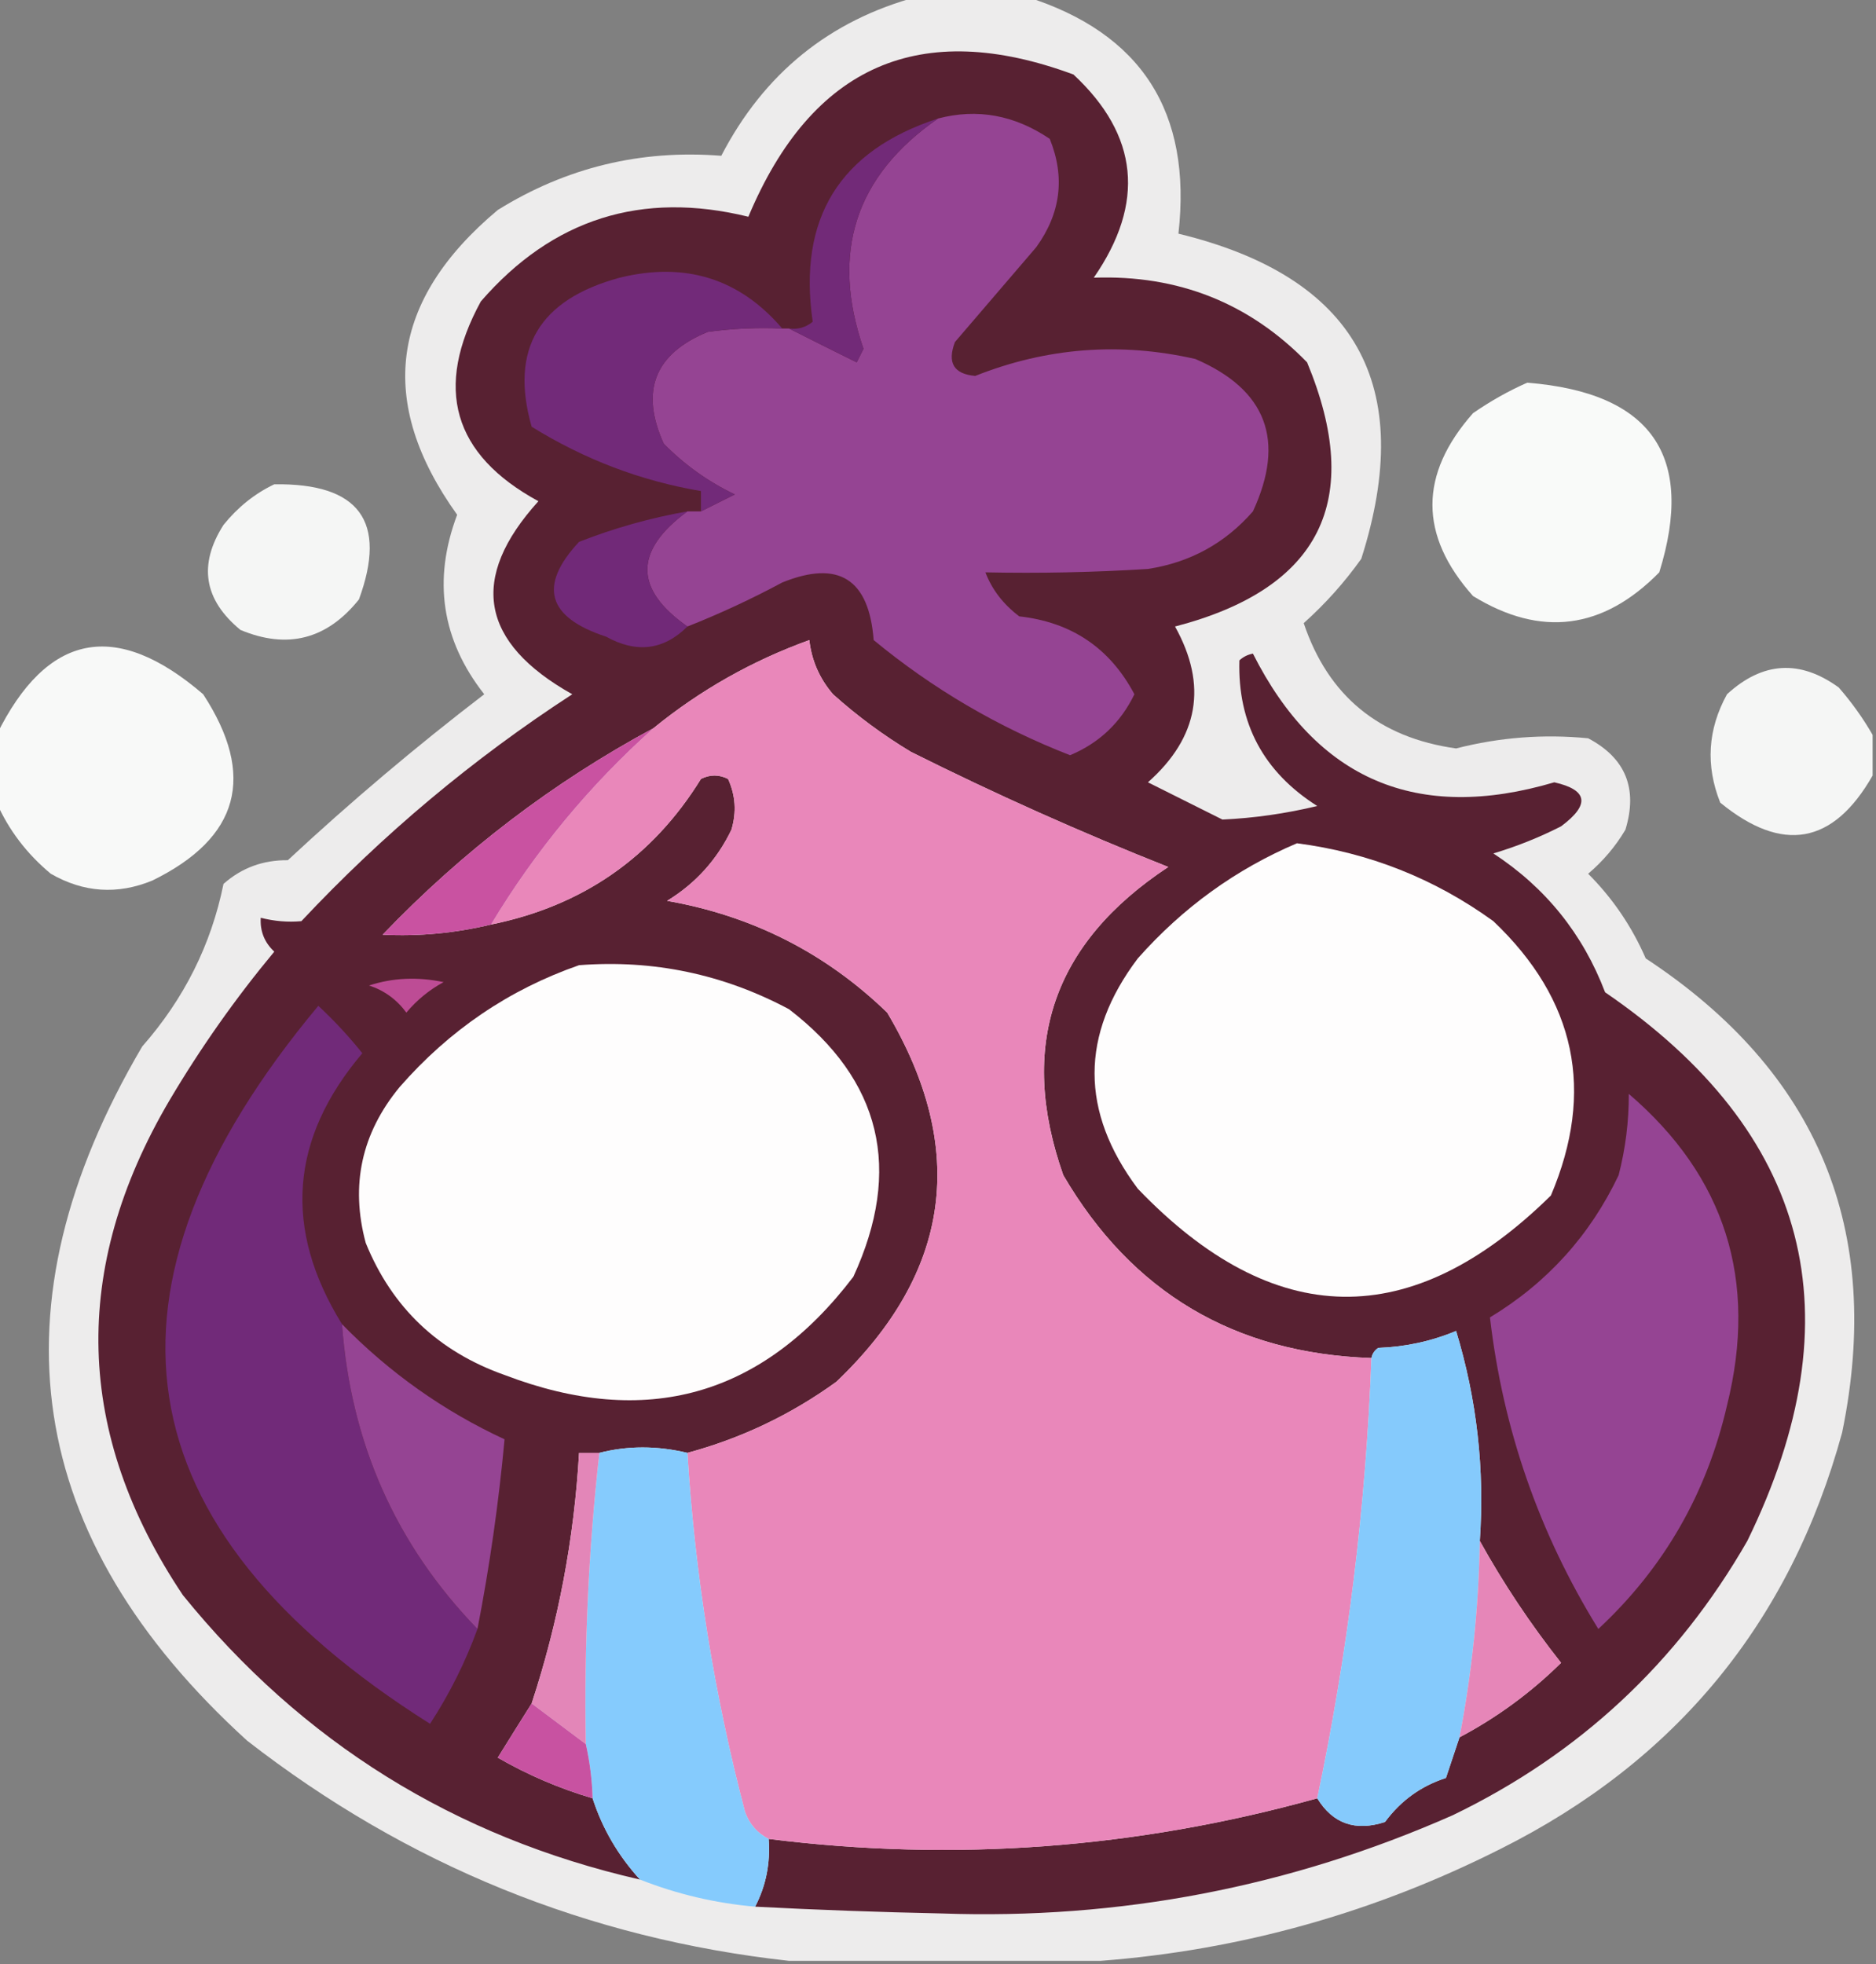 <?xml version="1.0" encoding="UTF-8"?>
<!DOCTYPE svg PUBLIC "-//W3C//DTD SVG 1.1//EN" "http://www.w3.org/Graphics/SVG/1.1/DTD/svg11.dtd">
<svg xmlns="http://www.w3.org/2000/svg" version="1.1" width="277px" height="290px" style="shape-rendering:geometricPrecision; text-rendering:geometricPrecision; image-rendering:optimizeQuality; fill-rule:evenodd; clip-rule:evenodd" xmlns:xlink="http://www.w3.org/1999/xlink">
<rect width="100%" height="100%" fill="#808080" stroke="none"/>
<g><path style="opacity:0.868" fill="#fdfcfc" d="M 135.5,-0.5 C 140.833,-0.5 146.167,-0.5 151.5,-0.5C 168.529,4.863 176.029,16.53 174,34.5C 200.174,40.849 209.174,56.849 201,82.5C 198.537,85.965 195.704,89.131 192.5,92C 196.114,102.744 203.614,108.91 215,110.5C 221.424,108.855 227.924,108.355 234.5,109C 240.025,111.919 241.858,116.419 240,122.5C 238.542,124.96 236.709,127.127 234.5,129C 238.115,132.619 240.949,136.786 243,141.5C 268.478,158.264 278.145,181.597 272,211.5C 264.331,239.504 247.498,260.004 221.5,273C 202.806,282.42 183.14,287.92 162.5,289.5C 147.167,289.5 131.833,289.5 116.5,289.5C 86.82,286.215 60.153,275.381 36.5,257C 3.577,227.06 -1.59,192.893 21,154.5C 27.181,147.471 31.181,139.471 33,130.5C 35.675,128.129 38.841,126.963 42.5,127C 51.796,118.358 61.462,110.192 71.5,102.5C 65.203,94.485 63.87,85.651 67.5,76C 55.562,59.349 57.562,44.349 73.5,31C 83.608,24.723 94.608,22.057 106.5,23C 112.81,10.842 122.476,3.008 135.5,-0.5 Z"/></g>
<g><path style="opacity:1" fill="#582132" d="M 111.5,281.5 C 113.101,278.416 113.768,275.083 113.5,271.5C 140.85,274.924 167.85,272.924 194.5,265.5C 196.794,269.252 200.128,270.419 204.5,269C 206.83,265.845 209.83,263.678 213.5,262.5C 214.172,260.47 214.838,258.47 215.5,256.5C 221.041,253.564 226.041,249.897 230.5,245.5C 225.98,239.779 221.98,233.779 218.5,227.5C 219.234,216.937 218.068,206.604 215,196.5C 211.356,198.021 207.523,198.855 203.5,199C 202.944,199.383 202.611,199.883 202.5,200.5C 182.298,199.822 167.132,190.822 157,173.5C 150.275,154.42 155.442,139.253 172.5,128C 159.597,122.882 146.93,117.216 134.5,111C 130.4,108.533 126.566,105.699 123,102.5C 121.007,100.182 119.841,97.516 119.5,94.5C 111.058,97.552 103.391,101.885 96.5,107.5C 81.64,115.509 68.307,125.675 56.5,138C 61.891,138.269 67.224,137.769 72.5,136.5C 85.998,133.762 96.331,126.596 103.5,115C 104.833,114.333 106.167,114.333 107.5,115C 108.602,117.401 108.769,119.901 108,122.5C 105.867,126.933 102.7,130.433 98.5,133C 111.085,135.209 121.919,140.709 131,149.5C 142.945,169.648 140.445,187.815 123.5,204C 116.799,208.851 109.466,212.351 101.5,214.5C 97.011,213.429 92.678,213.429 88.5,214.5C 87.5,214.5 86.5,214.5 85.5,214.5C 84.781,227.15 82.448,239.483 78.5,251.5C 76.858,254.102 75.192,256.769 73.5,259.5C 77.952,262.061 82.618,264.061 87.5,265.5C 88.935,269.956 91.268,273.956 94.5,277.5C 67.102,271.225 44.602,257.225 27,235.5C 11.068,211.678 10.401,187.345 25,162.5C 29.583,154.751 34.75,147.418 40.5,140.5C 39.05,139.15 38.383,137.484 38.5,135.5C 40.512,136.014 42.512,136.18 44.5,136C 56.538,123.167 69.872,112.001 84.5,102.5C 70.876,94.859 69.21,85.359 79.5,74C 66.859,67.121 64.026,57.288 71,44.5C 81.581,32.307 94.748,28.14 110.5,32C 119.885,9.637 135.885,2.637 158.5,11C 168.13,19.963 169.13,29.963 161.5,41C 173.953,40.557 184.453,44.724 193,53.5C 201.462,73.909 194.962,86.909 173.5,92.5C 178.331,101.18 176.998,108.846 169.5,115.5C 173.136,117.318 176.802,119.151 180.5,121C 185.176,120.785 189.843,120.118 194.5,119C 186.567,113.964 182.733,106.797 183,97.5C 183.561,96.978 184.228,96.645 185,96.5C 194.411,115.147 209.244,121.48 229.5,115.5C 234.472,116.627 234.805,118.793 230.5,122C 227.283,123.637 223.95,124.97 220.5,126C 228.216,131.05 233.716,137.883 237,146.5C 267.262,167.208 274.262,194.208 258,227.5C 247.675,245.492 233.175,258.992 214.5,268C 190.494,278.601 165.327,283.434 139,282.5C 129.824,282.309 120.657,281.976 111.5,281.5 Z"/></g>
<g><path style="opacity:1" fill="#954493" d="M 101.5,92.5 C 93.614,86.972 93.614,81.305 101.5,75.5C 102.167,75.5 102.833,75.5 103.5,75.5C 105.14,74.68 106.807,73.847 108.5,73C 104.56,71.114 101.06,68.614 98,65.5C 94.487,57.724 96.654,52.224 104.5,49C 108.152,48.501 111.818,48.335 115.5,48.5C 115.833,48.5 116.167,48.5 116.5,48.5C 119.765,50.154 123.098,51.82 126.5,53.5C 126.833,52.833 127.167,52.167 127.5,51.5C 122.608,37.307 126.274,25.974 138.5,17.5C 144.292,15.979 149.792,16.979 155,20.5C 157.292,26.161 156.626,31.494 153,36.5C 149,41.167 145,45.833 141,50.5C 139.836,53.567 140.836,55.233 144,55.5C 154.559,51.31 165.392,50.477 176.5,53C 187.012,57.532 189.846,65.032 185,75.5C 180.894,80.207 175.727,83.04 169.5,84C 161.507,84.5 153.507,84.666 145.5,84.5C 146.468,87.044 148.135,89.21 150.5,91C 158.226,91.858 163.893,95.691 167.5,102.5C 165.471,106.696 162.304,109.696 158,111.5C 147.379,107.36 137.713,101.693 129,94.5C 128.312,85.465 123.812,82.632 115.5,86C 110.927,88.454 106.261,90.621 101.5,92.5 Z"/></g>
<g><path style="opacity:1" fill="#722a78" d="M 138.5,17.5 C 126.274,25.974 122.608,37.307 127.5,51.5C 127.167,52.167 126.833,52.833 126.5,53.5C 123.098,51.82 119.765,50.154 116.5,48.5C 117.822,48.67 118.989,48.337 120,47.5C 117.788,32.247 123.954,22.247 138.5,17.5 Z"/></g>
<g><path style="opacity:1" fill="#722a79" d="M 115.5,48.5 C 111.818,48.335 108.152,48.501 104.5,49C 96.654,52.224 94.487,57.724 98,65.5C 101.06,68.614 104.56,71.114 108.5,73C 106.807,73.847 105.14,74.68 103.5,75.5C 103.5,74.5 103.5,73.5 103.5,72.5C 94.629,70.999 86.295,67.832 78.5,63C 75.236,51.558 79.57,44.225 91.5,41C 101.186,38.62 109.186,41.12 115.5,48.5 Z"/></g>
<g><path style="opacity:0.954" fill="#fefffe" d="M 225.5,56.5 C 243.839,57.962 250.339,67.295 245,84.5C 236.674,92.97 227.507,94.137 217.5,88C 209.507,79.04 209.507,70.04 217.5,61C 220.099,59.205 222.766,57.705 225.5,56.5 Z"/></g>
<g><path style="opacity:0.929" fill="#fefffe" d="M 40.5,71.5 C 53.051,71.314 57.218,76.981 53,88.5C 48.273,94.401 42.439,95.901 35.5,93C 30.092,88.542 29.259,83.375 33,77.5C 35.114,74.879 37.614,72.879 40.5,71.5 Z"/></g>
<g><path style="opacity:1" fill="#712978" d="M 101.5,75.5 C 93.614,81.305 93.614,86.972 101.5,92.5C 97.994,95.985 93.994,96.485 89.5,94C 80.79,91.149 79.457,86.483 85.5,80C 90.673,77.97 96.007,76.47 101.5,75.5 Z"/></g>
<g><path style="opacity:1" fill="#e987ba" d="M 202.5,200.5 C 201.685,222.392 199.018,244.059 194.5,265.5C 167.85,272.924 140.85,274.924 113.5,271.5C 111.827,270.657 110.66,269.324 110,267.5C 105.434,250.105 102.601,232.438 101.5,214.5C 109.466,212.351 116.799,208.851 123.5,204C 140.445,187.815 142.945,169.648 131,149.5C 121.919,140.709 111.085,135.209 98.5,133C 102.7,130.433 105.867,126.933 108,122.5C 108.769,119.901 108.602,117.401 107.5,115C 106.167,114.333 104.833,114.333 103.5,115C 96.331,126.596 85.998,133.762 72.5,136.5C 79.051,125.618 87.051,115.951 96.5,107.5C 103.391,101.885 111.058,97.552 119.5,94.5C 119.841,97.516 121.007,100.182 123,102.5C 126.566,105.699 130.4,108.533 134.5,111C 146.93,117.216 159.597,122.882 172.5,128C 155.442,139.253 150.275,154.42 157,173.5C 167.132,190.822 182.298,199.822 202.5,200.5 Z"/></g>
<g><path style="opacity:0.951" fill="#fefffe" d="M -0.5,118.5 C -0.5,115.167 -0.5,111.833 -0.5,108.5C 6.934,93.409 17.1,91.409 30,102.5C 37.853,114.536 35.353,123.702 22.5,130C 17.348,132.122 12.348,131.789 7.5,129C 3.963,126.06 1.297,122.56 -0.5,118.5 Z"/></g>
<g><path style="opacity:0.922" fill="#fefffe" d="M 276.5,108.5 C 276.5,110.5 276.5,112.5 276.5,114.5C 270.688,124.69 263.188,126.023 254,118.5C 251.815,113.013 252.149,107.68 255,102.5C 260.266,97.674 265.766,97.341 271.5,101.5C 273.434,103.724 275.101,106.058 276.5,108.5 Z"/></g>
<g><path style="opacity:1" fill="#c952a1" d="M 96.5,107.5 C 87.051,115.951 79.051,125.618 72.5,136.5C 67.224,137.769 61.891,138.269 56.5,138C 68.307,125.675 81.64,115.509 96.5,107.5 Z"/></g>
<g><path style="opacity:1" fill="#fefdfd" d="M 191.5,124.5 C 202.142,125.881 211.809,129.714 220.5,136C 232.701,147.588 235.534,161.088 229,176.5C 208.409,196.766 188.076,196.432 168,175.5C 159.489,164.119 159.489,152.786 168,141.5C 174.639,134.004 182.473,128.338 191.5,124.5 Z"/></g>
<g><path style="opacity:1" fill="#fefdfd" d="M 85.5,142.5 C 96.463,141.657 106.796,143.824 116.5,149C 130.131,159.481 133.298,172.648 126,188.5C 112.563,206.154 95.396,210.987 74.5,203C 64.706,199.537 57.872,193.037 54,183.5C 51.711,174.988 53.378,167.321 59,160.5C 66.335,152.098 75.168,146.098 85.5,142.5 Z"/></g>
<g><path style="opacity:1" fill="#bd4c95" d="M 54.5,145.5 C 57.976,144.357 61.642,144.19 65.5,145C 63.391,146.141 61.558,147.641 60,149.5C 58.568,147.561 56.735,146.228 54.5,145.5 Z"/></g>
<g><path style="opacity:1" fill="#712a79" d="M 50.5,195.5 C 51.782,213.056 58.449,228.056 70.5,240.5C 68.707,245.419 66.374,250.086 63.5,254.5C 17.644,225.604 12.144,190.271 47,148.5C 49.35,150.683 51.517,153.016 53.5,155.5C 42.802,168.112 41.802,181.446 50.5,195.5 Z"/></g>
<g><path style="opacity:1" fill="#954493" d="M 240.5,161.5 C 254.758,173.722 259.591,189.056 255,207.5C 252.006,220.495 245.673,231.495 236,240.5C 227.247,226.333 221.914,211 220,194.5C 228.438,189.396 234.771,182.396 239,173.5C 240.015,169.56 240.515,165.56 240.5,161.5 Z"/></g>
<g><path style="opacity:1" fill="#954493" d="M 50.5,195.5 C 57.489,202.655 65.489,208.322 74.5,212.5C 73.635,221.89 72.301,231.224 70.5,240.5C 58.449,228.056 51.782,213.056 50.5,195.5 Z"/></g>
<g><path style="opacity:1" fill="#85cafc" d="M 218.5,227.5 C 218.343,237.26 217.343,246.927 215.5,256.5C 214.838,258.47 214.172,260.47 213.5,262.5C 209.83,263.678 206.83,265.845 204.5,269C 200.128,270.419 196.794,269.252 194.5,265.5C 199.018,244.059 201.685,222.392 202.5,200.5C 202.611,199.883 202.944,199.383 203.5,199C 207.523,198.855 211.356,198.021 215,196.5C 218.068,206.604 219.234,216.937 218.5,227.5 Z"/></g>
<g><path style="opacity:1" fill="#85cbfd" d="M 101.5,214.5 C 102.601,232.438 105.434,250.105 110,267.5C 110.66,269.324 111.827,270.657 113.5,271.5C 113.768,275.083 113.101,278.416 111.5,281.5C 105.628,280.986 99.961,279.653 94.5,277.5C 91.268,273.956 88.935,269.956 87.5,265.5C 87.425,262.794 87.092,260.127 86.5,257.5C 86.231,243.105 86.897,228.772 88.5,214.5C 92.678,213.429 97.011,213.429 101.5,214.5 Z"/></g>
<g><path style="opacity:1" fill="#e386b8" d="M 88.5,214.5 C 86.897,228.772 86.231,243.105 86.5,257.5C 83.833,255.5 81.167,253.5 78.5,251.5C 82.448,239.483 84.781,227.15 85.5,214.5C 86.5,214.5 87.5,214.5 88.5,214.5 Z"/></g>
<g><path style="opacity:1" fill="#e686b8" d="M 218.5,227.5 C 221.98,233.779 225.98,239.779 230.5,245.5C 226.041,249.897 221.041,253.564 215.5,256.5C 217.343,246.927 218.343,237.26 218.5,227.5 Z"/></g>
<g><path style="opacity:1" fill="#c852a1" d="M 78.5,251.5 C 81.167,253.5 83.833,255.5 86.5,257.5C 87.092,260.127 87.425,262.794 87.5,265.5C 82.618,264.061 77.952,262.061 73.5,259.5C 75.192,256.769 76.858,254.102 78.5,251.5 Z"/></g>
</svg>
